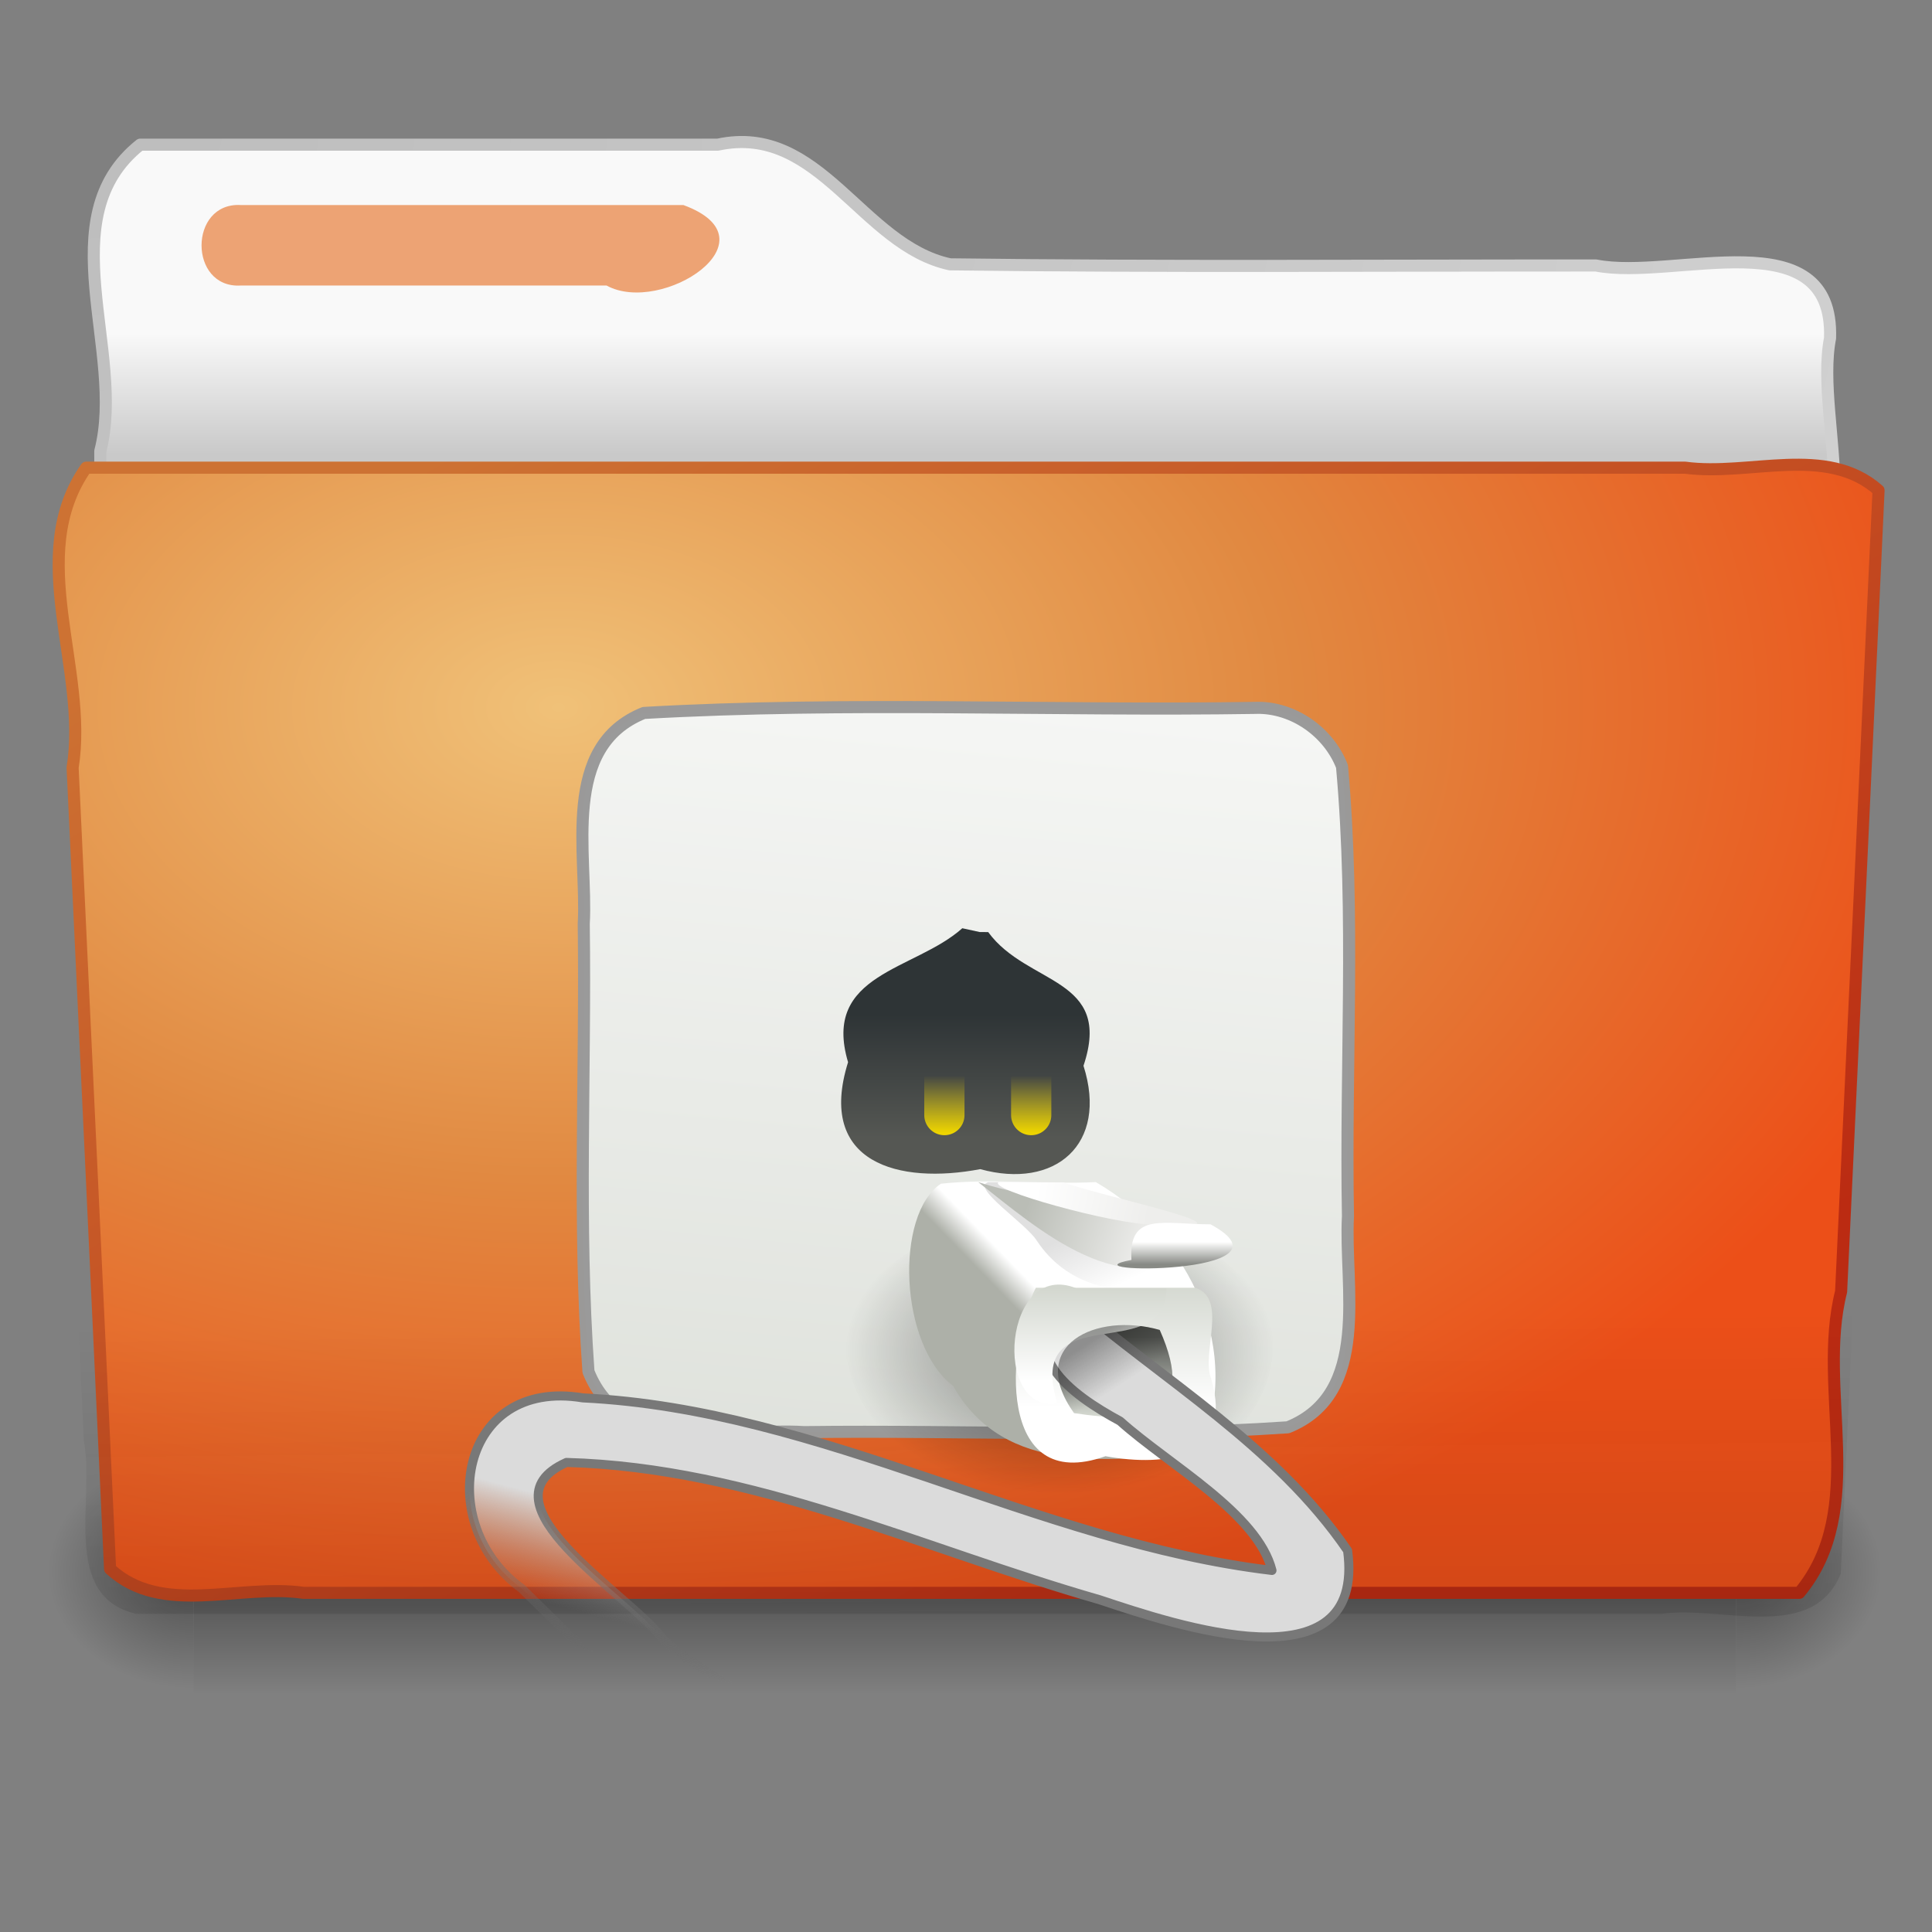 <?xml version="1.0" encoding="UTF-8" standalone="no"?><!DOCTYPE svg PUBLIC "-//W3C//DTD SVG 1.1//EN" "http://www.w3.org/Graphics/SVG/1.1/DTD/svg11.dtd"><svg height="64" version="1.1" viewBox="0 0 48 48" width="64" xmlns="http://www.w3.org/2000/svg" xmlns:xlink="http://www.w3.org/1999/xlink"><rect x="0" y="0" width="48" height="48" fill="#808080" stroke="none"/><defs><radialGradient cx="14.363" cy="34.786" gradientTransform="matrix(-.607 0 0 .403 40.926 20.601)" gradientUnits="userSpaceOnUse" id="e" r="8.795"><stop offset="0"/><stop offset="1" stop-opacity="0"/></radialGradient><linearGradient gradientTransform="matrix(-1.188 0 0 1.2 16.225 16.147)" gradientUnits="userSpaceOnUse" id="j" x1="-7.975" x2="-11.006" y1="25.357" y2="-6.568"><stop offset="0" stop-color="#d3d7cf"/><stop offset="1" stop-color="#fff"/></linearGradient><linearGradient gradientTransform="matrix(-.612 0 0 .63 31.66 -1.698)" gradientUnits="userSpaceOnUse" id="k" x1="1.626" x2="0.822" y1="55.219" y2="54.416"><stop offset="0" stop-color="#adb0a8"/><stop offset="1" stop-color="#fff"/></linearGradient><linearGradient gradientTransform="matrix(-.59 0 0 .612 31.813 -.631)" gradientUnits="userSpaceOnUse" id="l" x1="-4.221" x2="-4.221" xlink:href="#b" y1="59.879" y2="54.708"/><linearGradient gradientTransform="matrix(-.525 0 0 .525 31.748 4.704)" gradientUnits="userSpaceOnUse" id="m" x1="-1.989" x2="-3.359" y1="51.138" y2="54"><stop offset="0"/><stop offset="1" stop-opacity="0"/></linearGradient><linearGradient gradientTransform="matrix(-.525 0 0 .525 31.748 4.704)" gradientUnits="userSpaceOnUse" id="n" x1="-4.685" x2="0.884" y1="52.64" y2="50.563"><stop offset="0" stop-color="#eeeeec"/><stop offset="1" stop-color="#babdb6"/></linearGradient><linearGradient gradientTransform="matrix(-.525 0 0 .525 31.748 4.704)" gradientUnits="userSpaceOnUse" id="o" x1="-5.082" x2="0.265" y1="50.519" y2="49.458"><stop offset="0" stop-color="#eeeeec"/><stop offset="1" stop-color="#fff"/></linearGradient><linearGradient gradientTransform="matrix(-.525 0 0 .525 31.748 4.704)" gradientUnits="userSpaceOnUse" id="p" x1="-5.969" x2="-5.969" y1="52.875" y2="51.812"><stop offset="0" stop-color="#888a85"/><stop offset="1" stop-color="#fff"/></linearGradient><linearGradient gradientTransform="matrix(-.525 0 0 .54 31.748 4.104)" gradientUnits="userSpaceOnUse" id="q" x1="-3.535" x2="-3.535" y1="55.867" y2="59.445"><stop offset="0" stop-color="#555753"/><stop offset="1" stop-color="#d3d7cf"/></linearGradient><linearGradient gradientTransform="matrix(-.586 0 0 .586 41.25 12.066)" gradientUnits="userSpaceOnUse" id="r" x1="32.812" x2="32.812" y1="21" y2="26.205"><stop offset="0" stop-color="#2e3436"/><stop offset="1" stop-color="#555753"/></linearGradient><linearGradient gradientTransform="matrix(-.539 0 0 .539 39.858 12.574)" gradientUnits="userSpaceOnUse" id="a" x1="30.312" x2="30.312" xlink:href="#i" y1="27.313" y2="24.688"/><linearGradient id="i"><stop offset="0" stop-color="#edd400"/><stop offset="1" stop-color="#edd400" stop-opacity="0"/></linearGradient><linearGradient gradientTransform="matrix(-.525 0 0 .525 40.144 17.3)" gradientUnits="userSpaceOnUse" id="s" x1="38.75" x2="40.125" y1="40.625" y2="46.562"><stop offset="0" stop-color="#787878"/><stop offset="1" stop-color="#6c6c6c" stop-opacity="0"/></linearGradient><linearGradient gradientTransform="matrix(-.525 0 0 .525 40.144 17.3)" gradientUnits="userSpaceOnUse" id="t" x1="37.625" x2="38.875" y1="40.312" y2="45.062"><stop offset="0" stop-color="#dbdbdb"/><stop offset="1" stop-color="#a0a0a0" stop-opacity="0"/></linearGradient><linearGradient id="b"><stop offset="0" stop-color="#fff"/><stop offset="1" stop-color="#d3d7cf"/></linearGradient><linearGradient gradientTransform="matrix(-.59 0 0 .612 31.813 -.615)" gradientUnits="userSpaceOnUse" id="u" x1="-4.11" x2="-4.11" xlink:href="#b" y1="58.808" y2="55"/><linearGradient gradientTransform="matrix(-.525 0 0 .525 29.648 17.3)" gradientUnits="userSpaceOnUse" id="v" x1="-6.406" x2="-7.781" y1="32.438" y2="34.562"><stop offset="0"/><stop offset="1" stop-opacity="0"/></linearGradient><radialGradient cx="3" cy="5.017" gradientTransform="matrix(-1.2749e-8,1.714,-2.159,-1.46e-8,12.809,2.857)" gradientUnits="userSpaceOnUse" id="f" r="21"><stop offset="0" stop-color="#bdbdbd"/><stop offset="1" stop-color="#d0d0d0"/></radialGradient><linearGradient gradientTransform="translate(-50.941)" gradientUnits="userSpaceOnUse" id="w" x1="62.989" x2="62.989" y1="13.183" y2="16.19"><stop offset="0" stop-color="#f9f9f9"/><stop offset="1" stop-color="#c9c9c9"/></linearGradient><radialGradient cx="605.71" cy="486.65" gradientTransform="matrix(-.032 0 0 .037 23.363 25.412)" gradientUnits="userSpaceOnUse" id="c" r="117.14"><stop offset="0"/><stop offset="1" stop-opacity="0"/></radialGradient><radialGradient cx="605.71" cy="486.65" gradientTransform="matrix(.032 0 0 .037 24.637 25.412)" gradientUnits="userSpaceOnUse" id="d" r="117.14"><stop offset="0"/><stop offset="1" stop-opacity="0"/></radialGradient><linearGradient gradientTransform="matrix(.083 0 0 .037 -5.941 25.412)" gradientUnits="userSpaceOnUse" id="h" x1="302.86" x2="302.86" y1="366.65" y2="609.51"><stop offset="0" stop-opacity="0"/><stop offset="0.5"/><stop offset="1" stop-opacity="0"/></linearGradient><linearGradient gradientTransform="translate(-53.765 -.114)" gradientUnits="userSpaceOnUse" id="x" x1="82.453" x2="65.34" y1="45.114" y2="15.944"><stop offset="0" stop-color="#bb2b12"/><stop offset="1" stop-color="#cd7233"/></linearGradient><radialGradient cx="63.969" cy="14.113" gradientTransform="matrix(1.565,-9.5143e-8,6.1772e-8,1.016,-86.213,8.146)" gradientUnits="userSpaceOnUse" id="g" r="23.097"><stop offset="0" stop-color="#f0c178"/><stop offset="0.5" stop-color="#e18941"/><stop offset="1" stop-color="#ec4f18"/></radialGradient><linearGradient gradientTransform="matrix(1.145 0 0 .998 -3.466 1.099)" gradientUnits="userSpaceOnUse" id="y" x1="22.935" x2="22.809" y1="49.629" y2="36.658"><stop offset="0" stop-color="#0a0a0a" stop-opacity="0.498"/><stop offset="1" stop-color="#0a0a0a" stop-opacity="0"/></linearGradient></defs><g transform="translate(-.022 -4.906)"><g opacity="0.4" transform="matrix(.958 0 0 .667 1 15)"><path d="m4 39h40v9h-40v-9z" fill="url(#h)"/><path d="m44 39v9c4.068-0.265 5.481-6.484 1.893-8.45-0.566-0.348-1.226-0.555-1.893-0.55z" fill="url(#d)"/><path d="m4 39v9c-4.068-0.265-5.481-6.484-1.893-8.45 0.566-0.348 1.226-0.555 1.893-0.55z" fill="url(#c)"/></g><path d="m3.506 8.5c-2.291 1.824-0.352 5.144-0.992 7.611 4e-3 2.713 4e-3 5.426-0.014 8.139 13.788-1.14 27.596-2.373 41.259-4.551 3.005-0.525 1.318-4.271 1.73-6.391 0.101-2.997-3.878-1.422-5.816-1.806-5.35-3e-3 -10.7 0.04-16.049-0.029-2.201-0.471-3.229-3.52-5.768-2.973h-14.349z" fill="url(#w)" stroke="url(#f)" stroke-linecap="round" stroke-linejoin="round" stroke-width="0.3"/><path d="m2.163 16.525c-1.539 2.188 0.061 4.995-0.337 7.454 0.311 6.636 0.625 13.271 0.931 19.907 1.291 1.189 3.205 0.362 4.805 0.594h37.163c1.735-2.079 0.419-5.04 1.039-7.486 0.311-6.635 0.625-13.271 0.93-19.906-1.294-1.147-3.204-0.347-4.807-0.563h-39.724z" fill="url(#g)" stroke="url(#x)" stroke-linecap="round" stroke-linejoin="round" stroke-width="0.3"/><path d="m2.058 16.065c14.632 3.3e-4 29.265 6.7e-4 43.897 1e-3 1.827 0.527 0.743 2.851 0.892 4.301-0.364 7.878-0.728 15.757-1.091 23.636-0.702 1.724-2.952 0.787-4.452 0.998h-37.902c-1.873-0.44-1.018-2.834-1.297-4.301-0.364-7.878-0.728-15.757-1.092-23.636-0.03-0.556 0.501-1.035 1.045-0.998z" fill="url(#y)" opacity="0.4"/><path d="m6 10h11c2.36 0.864-0.539 2.751-1.908 2h-9.092c-1.296 0.073-1.292-2.069 0-2z" display="block" fill="#eda374"/></g><g transform="translate(.052 .84)"><path d="m31.159 16.747c-5.068 0.079-10.163-0.162-15.214 0.126-2.085 0.835-1.395 3.496-1.494 5.244 0.05 3.703-0.148 7.431 0.117 11.119 0.848 2.136 3.583 1.388 5.359 1.505 4.002-0.052 8.031 0.152 12.017-0.12 2.085-0.835 1.395-3.496 1.494-5.244-0.069-3.72 0.187-7.48-0.148-11.174-0.33-0.854-1.208-1.477-2.131-1.457z" fill="url(#j)" fill-rule="evenodd" stroke="#999" stroke-dashoffset="0.7" stroke-linecap="round" stroke-linejoin="round" stroke-opacity="0.992" stroke-width="0.3"/><path d="m24.5 22.318c0.969 1.33 3.107 1.114 2.367 3.321 0.623 1.959-0.713 3.079-2.565 2.568-2.014 0.384-4.071-0.141-3.284-2.657-0.658-2.21 1.661-2.275 2.838-3.328l0.436 0.095h0.127z" fill="url(#r)" fill-rule="evenodd"/><path d="m25.568 26.864v-1.078" fill="none" stroke="url(#a)" stroke-linecap="round" stroke-width="1px"/><path d="m24.49 26.864v-1.078" fill="none" stroke="url(#a)" stroke-linecap="round" stroke-width="1px"/><path d="m23.411 26.864v-1.078" fill="none" stroke="url(#a)" stroke-linecap="round" stroke-width="1px"/><path d="m22.333 26.864v-1.078" fill="none" stroke="url(#a)" stroke-linecap="round" stroke-width="1px"/></g><g fill-rule="evenodd" transform="translate(-5.87 -1.051)"><path d="m26.877 34.637c0.452 3.232 4.517 3.993 7.191 3.344 2.471-0.239 4.775-3.438 2.493-5.365-2.382-2.138-6.488-2.029-8.837 0.099-0.504 0.508-0.844 1.197-0.847 1.922z" fill="url(#e)" opacity="0.459"/><path d="m33.095 30.42c2.402 1.394 3.676 4.235 2.571 6.727-2.188 0.177-4.826 0.605-6.116-1.662-1.347-1.026-1.447-4.264-0.303-5.025 1.279-0.137 2.566 0.023 3.848-0.04z" fill="url(#k)"/><path d="m35.563 33.044h-3.957c-0.748 1.429-0.987 5.155 1.729 4.186 1.53 0.275 3.205 0.041 2.624-1.931-0.249-0.621 0.43-1.997-0.396-2.254z" fill="url(#l)"/><path d="m32.272 30.42 2.624 2.624c-1.285 0.203-2.516-0.042-3.267-1.168-0.264-0.429-1.66-1.326-1.201-1.456h1.845z" fill="url(#m)" opacity="0.123"/><path d="m30.173 30.42c1.678 0.545 4.731 0.748 5.547 1.507-1.819 1.673-4.095-0.369-5.547-1.507z" fill="url(#n)"/><path d="m32.272 30.42c1.008 0.375 5.312 1.244 2.266 1.055-0.99 4e-3 -4.164-0.88-3.856-1.055h1.591z" fill="url(#o)"/><path d="m35.946 31.469c-1.17 4e-5 -2.044-0.316-1.965 0.884-1.843 0.345 4.332 0.4 1.965-0.884z" fill="url(#p)"/><path d="m34.683 34.093c-1.581-0.449-3.332 0.372-2.129 2.067 1.729 0.265 3.088 0.085 2.129-2.067z" fill="url(#q)"/><path d="m32.436 33.339c2.353 2.017 5.134 3.632 6.915 6.236 0.462 3.466-4.293 1.841-6.167 1.22-4.372-1.254-8.624-3.288-13.24-3.41-2.241 1.001 1.526 3.248 2.361 4.352 0.95 1.041 4.515 2.247 2.725 3.822-2.334-1.141-4.318-3.207-6.203-5.046-2.193-1.59-1.537-5.241 1.524-4.732 5.952 0.285 11.267 3.59 17.121 4.287-0.359-1.421-2.555-2.618-3.773-3.71-1.223-0.663-2.718-1.736-1.262-3.019z" fill="url(#t)" stroke="url(#s)" stroke-linejoin="round" stroke-width="0.225"/><path d="m34.85 33.06c6e-3 1.955-3.522 0.164-2.713 2.859-1.623 0.262-1.335-3.597 0.48-2.859h2.233z" fill="url(#u)"/><path d="m34.683 34.093c-1.581-0.449-3.332 0.372-2.129 2.067 1.729 0.265 3.088 0.085 2.129-2.067z" fill="url(#v)" opacity="0.354"/></g></svg>
